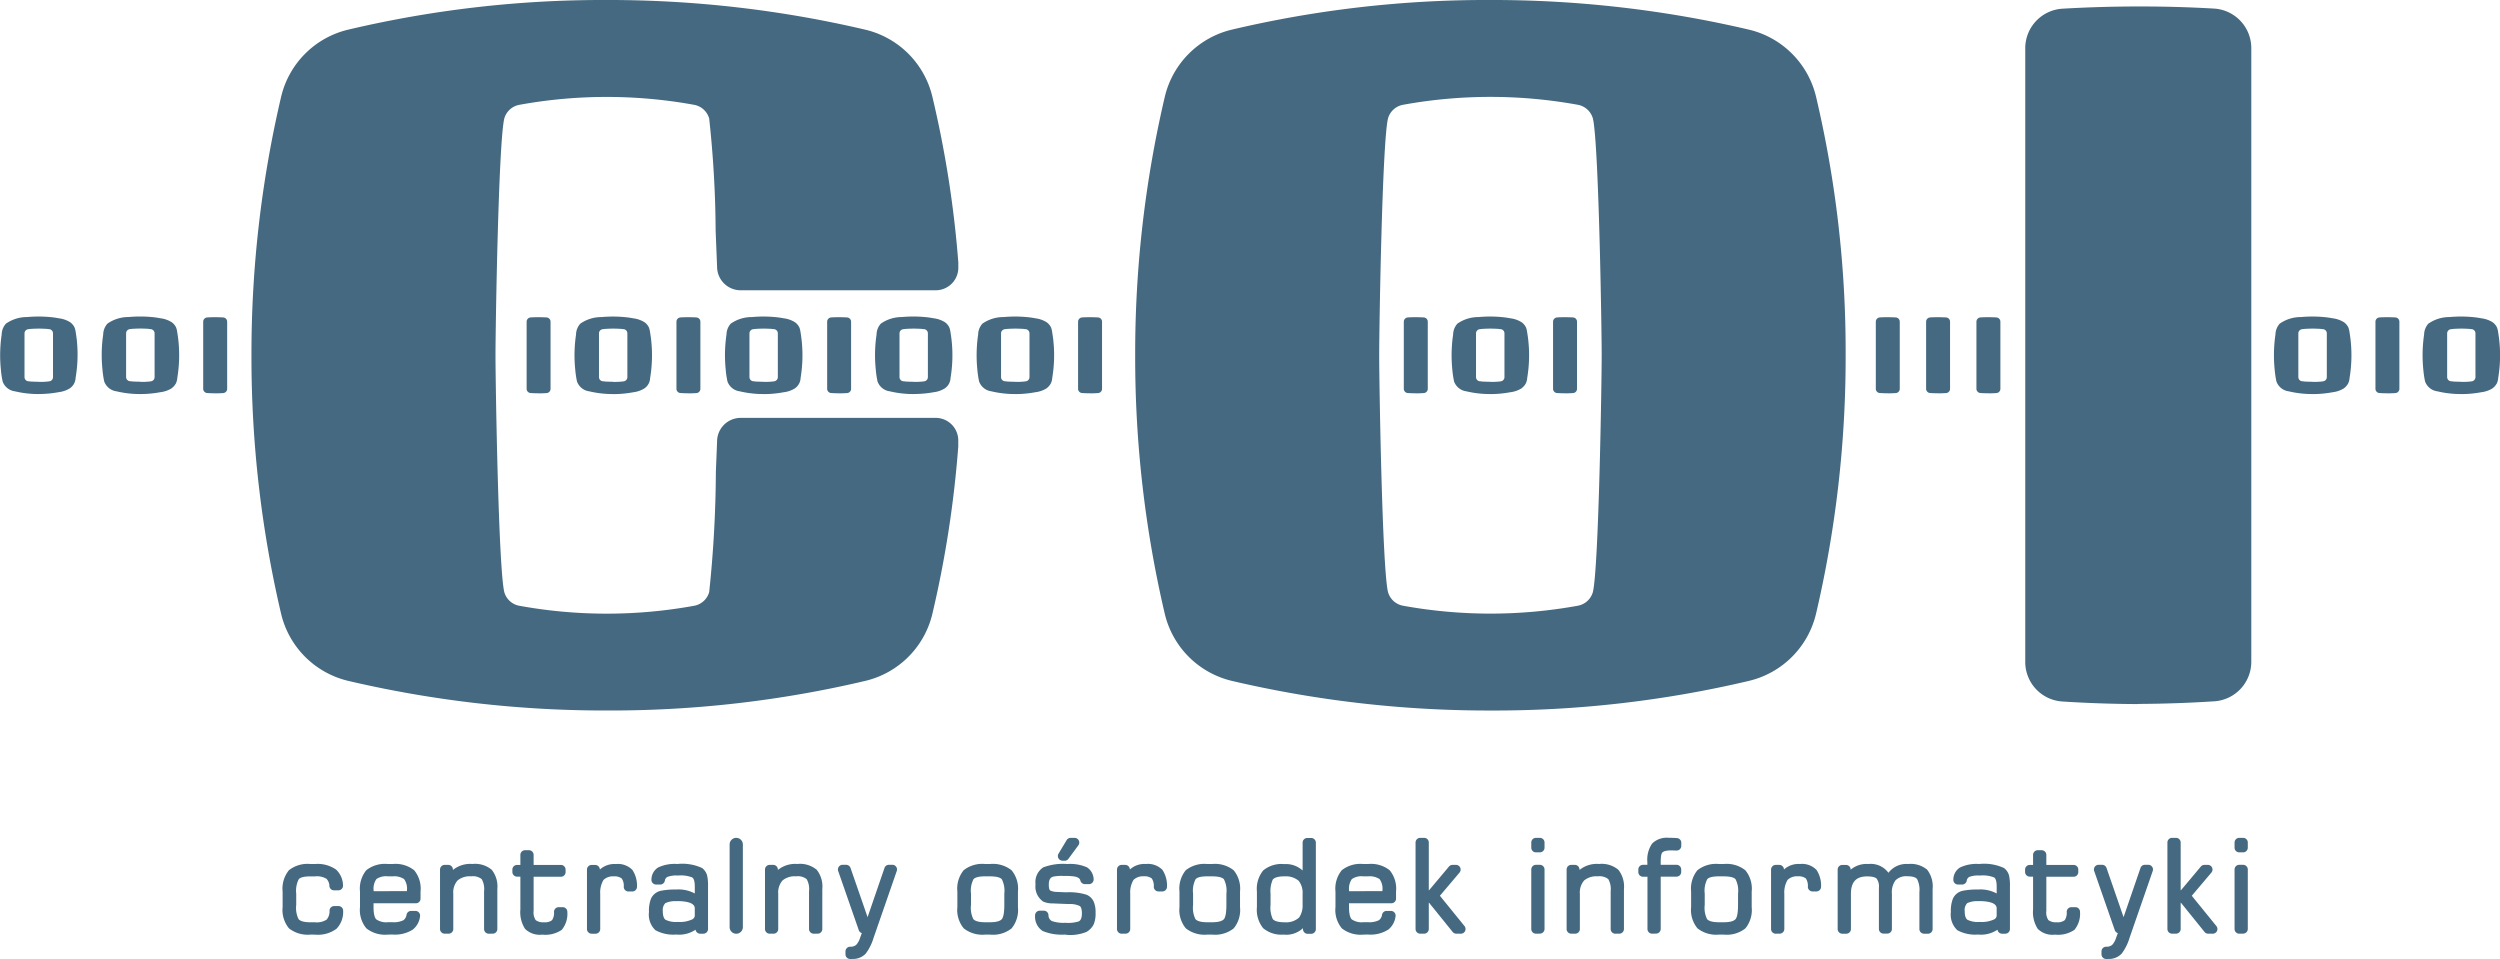<svg xmlns="http://www.w3.org/2000/svg" xmlns:xlink="http://www.w3.org/1999/xlink" width="142.197" height="54.551" viewBox="0 0 142.197 54.551">
  <defs>
    <clipPath id="clip-path">
      <rect id="Rectangle_1446" data-name="Rectangle 1446" width="142.197" height="54.551" fill="none"/>
    </clipPath>
  </defs>
  <g id="Group_1923" data-name="Group 1923" transform="translate(14327 16196)">
    <g id="Group_1922" data-name="Group 1922" transform="translate(-14327 -16196)">
      <g id="Group_1921" data-name="Group 1921" clip-path="url(#clip-path)">
        <path id="Path_1834" data-name="Path 1834" d="M49.662,150.961a1.718,1.718,0,0,1-1.233-.354,1.641,1.641,0,0,1-.363-1.213v-.88a1.658,1.658,0,0,1,.358-1.213,1.709,1.709,0,0,1,1.231-.354h.26a1.818,1.818,0,0,1,1.195.32,1.263,1.263,0,0,1,.391.887.266.266,0,0,1-.265.29h-.244a.265.265,0,0,1-.265-.238.611.611,0,0,0-.166-.418,1.046,1.046,0,0,0-.646-.138h-.26c-.472,0-.625.1-.674.168a1.427,1.427,0,0,0-.141.816v.637a1.456,1.456,0,0,0,.13.806c.093.121.33.185.684.185h.26a1.03,1.03,0,0,0,.654-.151.719.719,0,0,0,.166-.517.265.265,0,0,1,.266-.255h.244a.267.267,0,0,1,.191.081.263.263,0,0,1,.074.194,1.37,1.37,0,0,1-.378,1.015,1.771,1.771,0,0,1-1.209.336Z" transform="translate(-31.991 -97.803)" fill="#446980"/>
        <path id="Path_1835" data-name="Path 1835" d="M63.9,148.491v-.044a.924.924,0,0,0-.163-.644,1.025,1.025,0,0,0-.658-.154h-.26a.953.953,0,0,0-.654.154.937.937,0,0,0-.16.645v.044Zm-1.074,2.47a1.719,1.719,0,0,1-1.233-.354,1.641,1.641,0,0,1-.363-1.213v-.88a1.659,1.659,0,0,1,.357-1.213,1.709,1.709,0,0,1,1.231-.354h.26a1.719,1.719,0,0,1,1.233.354,1.641,1.641,0,0,1,.363,1.214v.4a.266.266,0,0,1-.266.266H62c0,.061,0,.132,0,.215,0,.449.086.631.158.7a.984.984,0,0,0,.663.161h.26a1.238,1.238,0,0,0,.62-.113.466.466,0,0,0,.177-.316.265.265,0,0,1,.26-.213h.245a.267.267,0,0,1,.263.31,1.129,1.129,0,0,1-.41.75,1.886,1.886,0,0,1-1.148.284Z" transform="translate(-40.754 -97.803)" fill="#446980"/>
        <path id="Path_1836" data-name="Path 1836" d="M77.617,150.911a.266.266,0,0,1-.267-.266v-2.153a1.128,1.128,0,0,0-.136-.686.8.8,0,0,0-.6-.158,1.078,1.078,0,0,0-.776.238,1.044,1.044,0,0,0-.24.764v1.994a.266.266,0,0,1-.266.266h-.222a.266.266,0,0,1-.266-.266v-3.382a.266.266,0,0,1,.266-.266h.2a.266.266,0,0,1,.267.266v.024a1.558,1.558,0,0,1,1.11-.341,1.474,1.474,0,0,1,1.1.331,1.54,1.54,0,0,1,.317,1.1v2.268a.266.266,0,0,1-.266.266Z" transform="translate(-49.816 -97.803)" fill="#446980"/>
        <path id="Path_1837" data-name="Path 1837" d="M88.836,149.4a1.191,1.191,0,0,1-.97-.33,1.753,1.753,0,0,1-.266-1.1V146.1h-.189a.266.266,0,0,1-.266-.266V145.7a.266.266,0,0,1,.266-.266H87.6v-.571a.266.266,0,0,1,.266-.266h.222a.266.266,0,0,1,.266.266v.571h1.552a.266.266,0,0,1,.266.266v.141a.266.266,0,0,1-.266.266H88.354v1.941a.785.785,0,0,0,.117.525.694.694,0,0,0,.467.122.649.649,0,0,0,.465-.12.754.754,0,0,0,.111-.478.267.267,0,0,1,.267-.26h.226a.265.265,0,0,1,.265.276,1.428,1.428,0,0,1-.318,1.013,1.654,1.654,0,0,1-1.116.272" transform="translate(-58.002 -96.238)" fill="#446980"/>
        <path id="Path_1838" data-name="Path 1838" d="M100.1,150.911a.266.266,0,0,1-.266-.266v-3.382A.266.266,0,0,1,100.1,147h.2a.267.267,0,0,1,.267.263,1.228,1.228,0,0,1,.915-.314,1.142,1.142,0,0,1,.939.338,1.609,1.609,0,0,1,.258.948.267.267,0,0,1-.267.275h-.218a.266.266,0,0,1-.267-.261.757.757,0,0,0-.112-.475.661.661,0,0,0-.459-.124.762.762,0,0,0-.537.165.289.289,0,0,1-.044.034.61.61,0,0,1-.03.056,1.4,1.4,0,0,0-.157.747v1.994a.266.266,0,0,1-.267.266Z" transform="translate(-66.448 -97.803)" fill="#446980"/>
        <path id="Path_1839" data-name="Path 1839" d="M111.97,149.063a1.3,1.3,0,0,0-.656.111.556.556,0,0,0-.144.443c0,.258.052.427.154.5a1.329,1.329,0,0,0,.7.124,1.649,1.649,0,0,0,.825-.147l.03-.015.024-.023a.233.233,0,0,0,.086-.2v-.39c0-.339-.557-.41-1.024-.41m-.014,1.9a2.107,2.107,0,0,1-1.2-.244,1.216,1.216,0,0,1-.367-1.035,1.9,1.9,0,0,1,.117-.764.805.805,0,0,1,.622-.455,4.006,4.006,0,0,1,.8-.06,1.952,1.952,0,0,1,1.067.225v-.4c0-.192-.026-.436-.147-.513a1.775,1.775,0,0,0-.812-.107,1.413,1.413,0,0,0-.607.081.294.294,0,0,0-.138.216.266.266,0,0,1-.261.215h-.235a.268.268,0,0,1-.266-.284.816.816,0,0,1,.378-.685,2.184,2.184,0,0,1,1.093-.2,2.689,2.689,0,0,1,1.412.23.789.789,0,0,1,.29.447,2.646,2.646,0,0,1,.046.587v2.435a.266.266,0,0,1-.266.266h-.18a.266.266,0,0,1-.263-.228,1.677,1.677,0,0,1-1.082.278" transform="translate(-73.471 -97.803)" fill="#446980"/>
        <path id="Rectangle_1445" data-name="Rectangle 1445" d="M.376,0h0A.377.377,0,0,1,.753.377v4.7a.377.377,0,0,1-.377.377h0A.376.376,0,0,1,0,5.075V.376A.376.376,0,0,1,.376,0Z" transform="translate(41.5 47.656)" fill="#446980"/>
        <path id="Path_1840" data-name="Path 1840" d="M132.883,150.911a.266.266,0,0,1-.267-.266v-2.153a1.128,1.128,0,0,0-.136-.686.8.8,0,0,0-.6-.158,1.078,1.078,0,0,0-.776.238,1.044,1.044,0,0,0-.24.764v1.994a.266.266,0,0,1-.266.266h-.221a.266.266,0,0,1-.266-.266v-3.382a.266.266,0,0,1,.266-.266h.2a.266.266,0,0,1,.267.266v.024a1.558,1.558,0,0,1,1.11-.341,1.474,1.474,0,0,1,1.1.331,1.54,1.54,0,0,1,.317,1.1v2.268a.266.266,0,0,1-.266.266Z" transform="translate(-86.599 -97.803)" fill="#446980"/>
        <path id="Path_1841" data-name="Path 1841" d="M143.328,152.455c-.044,0-.092,0-.144-.006a.266.266,0,0,1-.246-.265v-.166a.266.266,0,0,1,.266-.266.5.5,0,0,0,.338-.1,1.029,1.029,0,0,0,.225-.4l.1-.273a.28.28,0,0,1-.166-.15l-1.178-3.382a.266.266,0,0,1,.251-.354h.2a.266.266,0,0,1,.251.179l.97,2.8.962-2.8a.267.267,0,0,1,.252-.18h.195a.266.266,0,0,1,.251.353l-1.324,3.817a2.806,2.806,0,0,1-.445.886.991.991,0,0,1-.755.3" transform="translate(-94.848 -97.904)" fill="#446980"/>
        <path id="Path_1842" data-name="Path 1842" d="M164.418,147.648c-.472,0-.624.1-.674.168a1.429,1.429,0,0,0-.14.816v.637a1.452,1.452,0,0,0,.13.806c.093.121.329.185.684.185h.26c.353,0,.591-.064.684-.184.054-.067.137-.252.137-.806v-.637a1.438,1.438,0,0,0-.14-.816c-.049-.063-.2-.168-.681-.168Zm.008,3.313a1.719,1.719,0,0,1-1.234-.354,1.641,1.641,0,0,1-.363-1.213v-.88a1.657,1.657,0,0,1,.358-1.213,1.707,1.707,0,0,1,1.231-.354h.26a1.719,1.719,0,0,1,1.233.354,1.641,1.641,0,0,1,.363,1.214v.88a1.65,1.65,0,0,1-.36,1.213,1.7,1.7,0,0,1-1.23.354Z" transform="translate(-108.375 -97.803)" fill="#446980"/>
        <path id="Path_1843" data-name="Path 1843" d="M177.6,143.8a.266.266,0,0,1-.228-.4l.461-.77a.266.266,0,0,1,.228-.129h.226a.266.266,0,0,1,.214.424l-.568.77a.265.265,0,0,1-.214.108Zm.166,4.2a2.85,2.85,0,0,1-1.292-.2.967.967,0,0,1-.434-.884.266.266,0,0,1,.266-.274h.23a.266.266,0,0,1,.265.248.378.378,0,0,0,.189.341,2,2,0,0,0,.768.1,2.06,2.06,0,0,0,.761-.076c.122-.059.183-.212.183-.457,0-.153-.021-.351-.122-.421a1.268,1.268,0,0,0-.6-.112c-.306-.009-.614-.022-.922-.036a1.359,1.359,0,0,1-.549-.1,1.028,1.028,0,0,1-.444-.985,1,1,0,0,1,.436-.963,3.137,3.137,0,0,1,1.362-.193,2.414,2.414,0,0,1,1.126.187.837.837,0,0,1,.38.658.267.267,0,0,1-.264.3h-.23a.267.267,0,0,1-.259-.2c-.011-.048-.041-.174-.312-.231a3.456,3.456,0,0,0-.635-.034,2.318,2.318,0,0,0-.623.044c-.055.02-.227.084-.227.438,0,.272.059.333.084.347a.892.892,0,0,0,.364.078q.269.014.55.022a3.328,3.328,0,0,1,1.152.139.788.788,0,0,1,.4.382,1.546,1.546,0,0,1,.111.649,1.6,1.6,0,0,1-.106.652,1.046,1.046,0,0,1-.41.43,2.418,2.418,0,0,1-1.2.16" transform="translate(-117.165 -94.844)" fill="#446980"/>
        <path id="Path_1844" data-name="Path 1844" d="M190.242,150.911a.266.266,0,0,1-.267-.266v-3.382a.267.267,0,0,1,.267-.266h.2a.266.266,0,0,1,.266.263,1.228,1.228,0,0,1,.915-.314,1.143,1.143,0,0,1,.939.338,1.607,1.607,0,0,1,.257.948.265.265,0,0,1-.265.275h-.22a.266.266,0,0,1-.266-.261.763.763,0,0,0-.112-.475.665.665,0,0,0-.46-.124.761.761,0,0,0-.537.165.306.306,0,0,1-.044.034.369.369,0,0,1-.03.056,1.4,1.4,0,0,0-.157.747v1.994a.266.266,0,0,1-.266.266Z" transform="translate(-126.442 -97.803)" fill="#446980"/>
        <path id="Path_1845" data-name="Path 1845" d="M202.2,147.648c-.472,0-.624.1-.673.168a1.424,1.424,0,0,0-.141.816v.637a1.469,1.469,0,0,0,.13.806c.094.121.33.185.684.185h.26c.354,0,.591-.064.685-.184.054-.067.136-.252.136-.806v-.637a1.433,1.433,0,0,0-.14-.816c-.049-.063-.2-.168-.681-.168Zm.008,3.313a1.718,1.718,0,0,1-1.233-.354,1.639,1.639,0,0,1-.363-1.213v-.88a1.659,1.659,0,0,1,.358-1.213,1.707,1.707,0,0,1,1.23-.354h.26a1.719,1.719,0,0,1,1.233.354,1.644,1.644,0,0,1,.363,1.214v.88a1.653,1.653,0,0,1-.359,1.213,1.706,1.706,0,0,1-1.23.354Z" transform="translate(-133.525 -97.803)" fill="#446980"/>
        <path id="Path_1846" data-name="Path 1846" d="M215.345,144.689c-.24,0-.551.033-.669.19a1.63,1.63,0,0,0-.124.8v.635a1.535,1.535,0,0,0,.125.8c.093.123.318.188.668.188a1.11,1.11,0,0,0,.79-.234.259.259,0,0,1,.042-.034.485.485,0,0,1,.03-.051,1.18,1.18,0,0,0,.168-.683v-.606a1.113,1.113,0,0,0-.2-.722l-.014-.019-.015-.014a1.11,1.11,0,0,0-.8-.247M215.331,148a1.619,1.619,0,0,1-1.2-.363,1.671,1.671,0,0,1-.354-1.2v-.88a1.67,1.67,0,0,1,.354-1.2,1.621,1.621,0,0,1,1.2-.363,1.4,1.4,0,0,1,1.045.363v-1.584a.266.266,0,0,1,.266-.266h.221a.266.266,0,0,1,.266.266v4.919a.266.266,0,0,1-.266.266h-.2a.266.266,0,0,1-.266-.266v-.055a1.394,1.394,0,0,1-1.067.371" transform="translate(-142.285 -94.844)" fill="#446980"/>
        <path id="Path_1847" data-name="Path 1847" d="M229.806,148.491v-.044a.924.924,0,0,0-.163-.644,1.026,1.026,0,0,0-.659-.154h-.26a.954.954,0,0,0-.654.154.939.939,0,0,0-.16.645v.044Zm-1.074,2.47a1.718,1.718,0,0,1-1.233-.354,1.639,1.639,0,0,1-.363-1.213v-.88a1.658,1.658,0,0,1,.358-1.213,1.708,1.708,0,0,1,1.231-.354h.26a1.717,1.717,0,0,1,1.233.354,1.641,1.641,0,0,1,.363,1.214v.4a.266.266,0,0,1-.266.266h-2.409c0,.061,0,.132,0,.215,0,.449.086.631.158.7a.983.983,0,0,0,.663.161h.26a1.237,1.237,0,0,0,.62-.113.465.465,0,0,0,.178-.316.265.265,0,0,1,.26-.213h.245a.267.267,0,0,1,.263.31,1.129,1.129,0,0,1-.41.75,1.885,1.885,0,0,1-1.148.284Z" transform="translate(-151.176 -97.803)" fill="#446980"/>
        <path id="Path_1848" data-name="Path 1848" d="M243.07,147.951a.265.265,0,0,1-.206-.1l-1.343-1.662h-.014v1.495a.266.266,0,0,1-.266.266h-.221a.266.266,0,0,1-.266-.266v-4.919a.267.267,0,0,1,.266-.266h.221a.266.266,0,0,1,.266.266v2.715h.015l1.133-1.348a.266.266,0,0,1,.2-.095h.2a.266.266,0,0,1,.2.438l-1.117,1.319,1.4,1.724a.266.266,0,0,1-.207.434Z" transform="translate(-160.239 -94.844)" fill="#446980"/>
        <path id="Path_1849" data-name="Path 1849" d="M260.7,143.325a.266.266,0,0,1-.266-.266v-.293a.266.266,0,0,1,.266-.266h.222a.266.266,0,0,1,.266.266v.293a.266.266,0,0,1-.266.266Zm0,4.626a.266.266,0,0,1-.266-.266V144.3a.266.266,0,0,1,.266-.266h.222a.266.266,0,0,1,.266.266v3.382a.266.266,0,0,1-.266.266Z" transform="translate(-173.337 -94.844)" fill="#446980"/>
        <path id="Path_1850" data-name="Path 1850" d="M269.224,150.911a.266.266,0,0,1-.266-.266v-2.153a1.131,1.131,0,0,0-.136-.686.807.807,0,0,0-.6-.158,1.077,1.077,0,0,0-.776.238,1.046,1.046,0,0,0-.24.764v1.994a.266.266,0,0,1-.266.266h-.221a.266.266,0,0,1-.267-.266v-3.382a.266.266,0,0,1,.267-.266h.2a.266.266,0,0,1,.266.266v.024a1.558,1.558,0,0,1,1.111-.341,1.478,1.478,0,0,1,1.1.331,1.545,1.545,0,0,1,.317,1.1v2.268a.266.266,0,0,1-.266.266Z" transform="translate(-177.345 -97.803)" fill="#446980"/>
        <path id="Path_1851" data-name="Path 1851" d="M279.433,147.951a.266.266,0,0,1-.266-.266v-2.974h-.254a.266.266,0,0,1-.266-.266V144.3a.266.266,0,0,1,.266-.266h.248c0-.043,0-.093,0-.15a1.615,1.615,0,0,1,.274-1.063,1.189,1.189,0,0,1,.94-.324q.24,0,.469.016a.266.266,0,0,1,.247.265v.178a.266.266,0,0,1-.266.266s-.262-.009-.3-.009c-.365,0-.481.08-.518.127s-.087.146-.087.543v.15h.9a.266.266,0,0,1,.266.266v.141a.266.266,0,0,1-.266.266h-.9v2.974a.266.266,0,0,1-.266.266Z" transform="translate(-185.461 -94.844)" fill="#446980"/>
        <path id="Path_1852" data-name="Path 1852" d="M289.214,147.648c-.472,0-.625.1-.674.168a1.428,1.428,0,0,0-.141.816v.637a1.457,1.457,0,0,0,.13.806c.093.121.33.185.684.185h.26c.354,0,.591-.064.684-.184.053-.067.137-.252.137-.806v-.637a1.435,1.435,0,0,0-.14-.816c-.049-.063-.2-.168-.681-.168Zm.007,3.313a1.718,1.718,0,0,1-1.233-.354,1.639,1.639,0,0,1-.363-1.213v-.88a1.657,1.657,0,0,1,.358-1.213,1.709,1.709,0,0,1,1.231-.354h.26a1.718,1.718,0,0,1,1.233.354,1.641,1.641,0,0,1,.363,1.214v.88a1.651,1.651,0,0,1-.359,1.213,1.7,1.7,0,0,1-1.23.354Z" transform="translate(-191.436 -97.803)" fill="#446980"/>
        <path id="Path_1853" data-name="Path 1853" d="M301.487,150.911a.266.266,0,0,1-.267-.266v-3.382a.267.267,0,0,1,.267-.266h.2a.266.266,0,0,1,.266.263,1.228,1.228,0,0,1,.915-.314,1.142,1.142,0,0,1,.938.338,1.609,1.609,0,0,1,.258.948.266.266,0,0,1-.266.275h-.219a.265.265,0,0,1-.266-.261.764.764,0,0,0-.112-.475.664.664,0,0,0-.459-.124.76.76,0,0,0-.537.165.33.33,0,0,1-.044.034.367.367,0,0,1-.03.056,1.4,1.4,0,0,0-.157.747v1.994a.266.266,0,0,1-.266.266Z" transform="translate(-200.484 -97.803)" fill="#446980"/>
        <path id="Path_1854" data-name="Path 1854" d="M317.464,150.911a.266.266,0,0,1-.266-.266v-2.1a1.347,1.347,0,0,0-.129-.738c-.078-.108-.265-.163-.555-.163a.861.861,0,0,0-.674.229,1.152,1.152,0,0,0-.206.773v1.994a.266.266,0,0,1-.266.266h-.207a.266.266,0,0,1-.266-.266V148.3a.767.767,0,0,0-.128-.522c-.059-.058-.2-.126-.542-.126-.629,0-.922.318-.922,1v1.994a.266.266,0,0,1-.266.266h-.221a.266.266,0,0,1-.267-.266v-3.382a.266.266,0,0,1,.267-.266h.206a.266.266,0,0,1,.266.266v.007a1.388,1.388,0,0,1,1.009-.324,1.241,1.241,0,0,1,1.14.5,1.28,1.28,0,0,1,1.118-.5,1.458,1.458,0,0,1,1.085.324,1.563,1.563,0,0,1,.31,1.107v2.268a.266.266,0,0,1-.266.266Z" transform="translate(-208.025 -97.803)" fill="#446980"/>
        <path id="Path_1855" data-name="Path 1855" d="M333.4,149.063a1.3,1.3,0,0,0-.656.111.555.555,0,0,0-.144.443c0,.258.052.427.154.5a1.327,1.327,0,0,0,.7.124,1.649,1.649,0,0,0,.825-.147l.03-.015.024-.023a.233.233,0,0,0,.086-.2v-.39c0-.339-.557-.41-1.024-.41m-.014,1.9a2.107,2.107,0,0,1-1.2-.244,1.216,1.216,0,0,1-.367-1.035,1.9,1.9,0,0,1,.118-.764.8.8,0,0,1,.621-.455,4.008,4.008,0,0,1,.8-.06,1.952,1.952,0,0,1,1.067.225v-.4c0-.192-.026-.436-.147-.513a1.773,1.773,0,0,0-.812-.107,1.414,1.414,0,0,0-.607.081.294.294,0,0,0-.138.216.266.266,0,0,1-.26.215h-.235a.267.267,0,0,1-.266-.284.815.815,0,0,1,.378-.685,2.184,2.184,0,0,1,1.093-.2,2.689,2.689,0,0,1,1.412.23.788.788,0,0,1,.29.447,2.626,2.626,0,0,1,.046.587v2.435a.266.266,0,0,1-.266.266h-.18a.266.266,0,0,1-.263-.228,1.677,1.677,0,0,1-1.082.278" transform="translate(-220.851 -97.803)" fill="#446980"/>
        <path id="Path_1856" data-name="Path 1856" d="M346.113,149.4a1.191,1.191,0,0,1-.97-.33,1.753,1.753,0,0,1-.265-1.1V146.1h-.189a.266.266,0,0,1-.266-.266V145.7a.266.266,0,0,1,.266-.266h.189v-.571a.266.266,0,0,1,.266-.266h.222a.266.266,0,0,1,.266.266v.571h1.552a.266.266,0,0,1,.266.266v.141a.266.266,0,0,1-.266.266h-1.552v1.941a.783.783,0,0,0,.117.525.693.693,0,0,0,.466.122.648.648,0,0,0,.465-.12.753.753,0,0,0,.111-.478.267.267,0,0,1,.266-.26h.226a.265.265,0,0,1,.265.276,1.428,1.428,0,0,1-.318,1.013,1.655,1.655,0,0,1-1.116.272" transform="translate(-229.239 -96.238)" fill="#446980"/>
        <path id="Path_1857" data-name="Path 1857" d="M356.948,152.455c-.044,0-.093,0-.145-.006a.266.266,0,0,1-.246-.265v-.166a.266.266,0,0,1,.266-.266.5.5,0,0,0,.338-.1,1.024,1.024,0,0,0,.225-.4l.1-.273a.28.28,0,0,1-.166-.15l-1.178-3.382a.266.266,0,0,1,.251-.354h.2a.265.265,0,0,1,.251.179l.969,2.8.963-2.8a.265.265,0,0,1,.251-.18h.194a.267.267,0,0,1,.251.353l-1.324,3.817a2.8,2.8,0,0,1-.446.886.989.989,0,0,1-.755.3" transform="translate(-237.027 -97.904)" fill="#446980"/>
        <path id="Path_1858" data-name="Path 1858" d="M370.952,147.951a.265.265,0,0,1-.207-.1l-1.343-1.662h-.014v1.495a.266.266,0,0,1-.266.266H368.9a.266.266,0,0,1-.266-.266v-4.919a.266.266,0,0,1,.266-.266h.222a.266.266,0,0,1,.266.266v2.715h.016l1.132-1.348a.265.265,0,0,1,.2-.095h.2a.266.266,0,0,1,.2.438l-1.117,1.319,1.4,1.724a.266.266,0,0,1-.206.434Z" transform="translate(-245.354 -94.844)" fill="#446980"/>
        <path id="Path_1859" data-name="Path 1859" d="M380.318,143.325a.266.266,0,0,1-.266-.266v-.293a.267.267,0,0,1,.266-.266h.221a.266.266,0,0,1,.266.266v.293a.266.266,0,0,1-.266.266Zm0,4.626a.266.266,0,0,1-.266-.266V144.3a.266.266,0,0,1,.266-.266h.221a.266.266,0,0,1,.266.266v3.382a.266.266,0,0,1-.266.266Z" transform="translate(-252.953 -94.844)" fill="#446980"/>
        <path id="Path_1860" data-name="Path 1860" d="M119.572,20.207c0-1.525-.168-12.086-.5-13.468a1.093,1.093,0,0,0-.885-.784,27.741,27.741,0,0,0-9.884,0,1.093,1.093,0,0,0-.886.784c-.332,1.383-.5,11.944-.5,13.468s.168,12.084.5,13.465a1.093,1.093,0,0,0,.886.786,27.761,27.761,0,0,0,9.884,0,1.093,1.093,0,0,0,.885-.786c.333-1.382.5-11.943.5-13.465m13.876,0a64.009,64.009,0,0,1-1.688,14.718,5.144,5.144,0,0,1-3.8,3.8,63.026,63.026,0,0,1-14.718,1.688,63.954,63.954,0,0,1-14.718-1.688,5.142,5.142,0,0,1-3.8-3.8A63.876,63.876,0,0,1,93.038,20.2,63.941,63.941,0,0,1,94.727,5.488a5.142,5.142,0,0,1,3.8-3.8A62.973,62.973,0,0,1,113.243,0a63.98,63.98,0,0,1,14.719,1.689,5.145,5.145,0,0,1,3.8,3.8A63.081,63.081,0,0,1,133.448,20.2m16.628,19.841h.03l.251-.005c1.356-.009,2.723-.06,4.064-.147a2.253,2.253,0,0,0,2.1-2.249V2.738A2.252,2.252,0,0,0,154.4.488c-1.4-.081-2.783-.12-4.214-.12-1.466,0-2.906.04-4.4.126a2.253,2.253,0,0,0-2.122,2.25V37.65A2.252,2.252,0,0,0,145.77,39.9c1.408.091,2.851.141,4.291.147ZM82.975,25.4A61.8,61.8,0,0,1,81.5,34.925a5.142,5.142,0,0,1-3.8,3.8A63.038,63.038,0,0,1,62.98,40.412a63.96,63.96,0,0,1-14.718-1.688,5.143,5.143,0,0,1-3.8-3.8,63.949,63.949,0,0,1-1.689-14.719A63.97,63.97,0,0,1,44.464,5.489a5.141,5.141,0,0,1,3.8-3.8A63.036,63.036,0,0,1,62.98,0,63.975,63.975,0,0,1,77.7,1.691a5.142,5.142,0,0,1,3.8,3.8,60.974,60.974,0,0,1,1.478,9.439v.248a1.285,1.285,0,0,1-1.253,1.332H70.557a1.342,1.342,0,0,1-1.3-1.332l-.082-2.048a62.057,62.057,0,0,0-.367-6.387,1.094,1.094,0,0,0-.885-.786,27.76,27.76,0,0,0-9.884,0,1.092,1.092,0,0,0-.886.786c-.332,1.383-.5,11.944-.5,13.467s.168,12.084.5,13.466a1.09,1.09,0,0,0,.886.785,27.759,27.759,0,0,0,9.884,0,1.091,1.091,0,0,0,.885-.785,67.666,67.666,0,0,0,.38-6.845l.069-1.728a1.343,1.343,0,0,1,1.3-1.334H81.722A1.286,1.286,0,0,1,82.975,25.1Z" transform="translate(-28.47)" fill="#446980"/>
        <path id="Path_1861" data-name="Path 1861" d="M80.527,58.2h.03c.143,0,.289-.006.43-.016a.242.242,0,0,0,.223-.245V54.128a.242.242,0,0,0-.225-.245c-.148-.009-.295-.013-.446-.013s-.308,0-.467.013a.244.244,0,0,0-.225.246v3.808a.242.242,0,0,0,.223.245c.15.01.3.015.454.016Zm8.489,0h.03c.143,0,.289-.006.43-.016a.242.242,0,0,0,.223-.245V54.128a.242.242,0,0,0-.225-.245c-.148-.009-.295-.013-.446-.013s-.308,0-.467.013a.244.244,0,0,0-.225.246v3.808a.242.242,0,0,0,.223.245c.15.01.3.015.454.016Zm-4.255-.651c.153,0,.287,0,.411-.013H85.2c.053-.006.109-.012.165-.02a.24.24,0,0,0,.207-.238V54.787a.241.241,0,0,0-.207-.238l-.027,0-.155-.019h-.019l-.019,0h0c-.139-.008-.255-.011-.366-.011h-.014c-.154,0-.288.005-.411.013h-.028l-.165.02a.241.241,0,0,0-.207.238v2.485a.239.239,0,0,0,.209.238l.009,0,.016,0,.156.018h.04c.124.007.252.011.379.011Zm0,.691a5.778,5.778,0,0,1-1.356-.155.862.862,0,0,1-.7-.564,5.577,5.577,0,0,1-.1-.686,8.154,8.154,0,0,1-.023-1.316c.014-.219.035-.439.07-.657a.953.953,0,0,1,.243-.626,2.088,2.088,0,0,1,1.206-.375,7.134,7.134,0,0,1,1.3,0,4.676,4.676,0,0,1,.5.07,1.571,1.571,0,0,1,.631.215.767.767,0,0,1,.268.313,1.287,1.287,0,0,1,.066.287c.027.161.05.323.066.485a7.828,7.828,0,0,1-.066,2.092.841.841,0,0,1-.08.313.875.875,0,0,1-.254.286,1.546,1.546,0,0,1-.631.215,6.178,6.178,0,0,1-1.107.105ZM12.238,58.2h.03c.143,0,.288-.006.43-.016a.242.242,0,0,0,.223-.245V54.128a.242.242,0,0,0-.225-.245c-.149-.009-.295-.013-.446-.013s-.308,0-.467.013a.244.244,0,0,0-.225.246v3.808a.242.242,0,0,0,.223.245c.149.01.3.015.454.016Zm-4.255-.651c.153,0,.287,0,.411-.013h.027c.053-.006.109-.012.165-.02a.24.24,0,0,0,.207-.238V54.787a.241.241,0,0,0-.207-.238l-.027,0L8.4,54.526H8.385l-.019,0h0c-.139-.008-.255-.011-.366-.011H7.983c-.154,0-.287.005-.411.013H7.544l-.165.02a.241.241,0,0,0-.206.238v2.485a.239.239,0,0,0,.209.238l.009,0,.016,0,.156.018H7.6c.124.007.252.011.379.011Zm0,.691a5.778,5.778,0,0,1-1.356-.155.862.862,0,0,1-.7-.564,5.579,5.579,0,0,1-.1-.686A8.153,8.153,0,0,1,5.8,55.517c.014-.219.035-.439.07-.657a.953.953,0,0,1,.243-.626,2.088,2.088,0,0,1,1.206-.375,7.133,7.133,0,0,1,1.3,0,4.688,4.688,0,0,1,.5.07,1.571,1.571,0,0,1,.631.215.769.769,0,0,1,.268.313,1.307,1.307,0,0,1,.066.287c.027.161.049.323.066.485a7.842,7.842,0,0,1-.066,2.092.847.847,0,0,1-.08.313.875.875,0,0,1-.254.286,1.546,1.546,0,0,1-.631.215,6.18,6.18,0,0,1-1.107.105Zm-5.776-.691c.152,0,.286,0,.41-.013h.027c.053-.006.109-.012.165-.02a.24.24,0,0,0,.206-.238V54.787a.241.241,0,0,0-.206-.238l-.026,0-.156-.019H2.607l-.018,0h0c-.138-.008-.254-.011-.366-.011H2.2c-.153,0-.288.005-.411.013H1.765l-.164.02a.241.241,0,0,0-.207.238v2.485a.239.239,0,0,0,.208.238l.009,0,.016,0,.156.018h.04c.126.007.253.011.38.011Zm0,.691a5.794,5.794,0,0,1-1.358-.155.859.859,0,0,1-.7-.564,5.394,5.394,0,0,1-.1-.686,8,8,0,0,1-.024-1.316c.014-.219.036-.439.07-.657a.953.953,0,0,1,.243-.626,2.087,2.087,0,0,1,1.206-.375,7.13,7.13,0,0,1,1.3,0,4.665,4.665,0,0,1,.5.07,1.582,1.582,0,0,1,.632.215.764.764,0,0,1,.267.313,1.309,1.309,0,0,1,.067.287c.026.161.049.323.065.485A7.856,7.856,0,0,1,4.3,57.318a.749.749,0,0,1-.334.6,1.557,1.557,0,0,1-.632.215,6.174,6.174,0,0,1-1.106.105ZM135.792,58.2h.029c.144,0,.288-.006.43-.016a.242.242,0,0,0,.223-.245V54.128a.242.242,0,0,0-.225-.245c-.148-.009-.295-.013-.446-.013s-.308,0-.465.013a.243.243,0,0,0-.225.246v3.808a.242.242,0,0,0,.223.245c.148.01.3.015.454.016Zm4.2-.651c.152,0,.287,0,.411-.013h.026c.053-.006.109-.012.165-.02a.241.241,0,0,0,.207-.238V54.787a.241.241,0,0,0-.207-.238l-.026,0-.156-.019H140.4l-.019,0h0c-.139-.008-.254-.011-.366-.011h-.014c-.153,0-.288.005-.411.013h-.027l-.165.02a.241.241,0,0,0-.207.238v2.485a.24.24,0,0,0,.21.238l.008,0,.016,0,.156.018h.04c.126.007.253.011.38.011Zm0,.691a5.787,5.787,0,0,1-1.358-.155.861.861,0,0,1-.7-.564,5.579,5.579,0,0,1-.1-.686,8.157,8.157,0,0,1-.024-1.316c.015-.219.036-.439.07-.657a.958.958,0,0,1,.243-.626,2.091,2.091,0,0,1,1.206-.375,7.141,7.141,0,0,1,1.3,0,4.651,4.651,0,0,1,.5.07,1.577,1.577,0,0,1,.632.215.764.764,0,0,1,.267.313,1.328,1.328,0,0,1,.067.287c.026.161.049.323.065.485a7.842,7.842,0,0,1-.065,2.092.867.867,0,0,1-.08.313.887.887,0,0,1-.254.286,1.555,1.555,0,0,1-.632.215,6.165,6.165,0,0,1-1.105.105ZM110.24,58.2h0c.153,0,.306-.006.454-.016a.242.242,0,0,0,.223-.245V54.129a.243.243,0,0,0-.225-.246c-.158-.009-.311-.013-.466-.013s-.3,0-.446.013a.242.242,0,0,0-.225.245v3.808a.242.242,0,0,0,.223.245c.142.01.286.015.43.016h.029Zm2.862,0h0c.152,0,.306-.006.455-.016a.242.242,0,0,0,.223-.245V54.129a.243.243,0,0,0-.225-.246c-.158-.009-.311-.013-.466-.013s-.3,0-.447.013a.243.243,0,0,0-.225.245v3.808a.242.242,0,0,0,.223.245c.143.01.288.015.431.016h.029Zm-5.724,0h0c.153,0,.306-.006.455-.016a.242.242,0,0,0,.223-.245V54.129a.243.243,0,0,0-.224-.246c-.159-.009-.311-.013-.467-.013s-.3,0-.446.013a.242.242,0,0,0-.225.245v3.808a.242.242,0,0,0,.223.245c.142.01.287.015.43.016h.03Zm24.159-.651c.152,0,.287,0,.411-.013h.026c.053-.006.109-.012.165-.02a.241.241,0,0,0,.208-.238V54.787a.241.241,0,0,0-.208-.238l-.026,0-.156-.019h-.018l-.019,0h0c-.139-.008-.254-.011-.365-.011h-.014c-.153,0-.288.005-.411.013H131.1l-.165.02a.241.241,0,0,0-.208.238v2.485a.24.24,0,0,0,.21.238l.008,0,.016,0,.156.018h.04c.125.007.253.011.38.011Zm0,.691a5.787,5.787,0,0,1-1.358-.155.861.861,0,0,1-.7-.564,5.579,5.579,0,0,1-.1-.686,8.152,8.152,0,0,1-.024-1.316c.015-.219.036-.439.07-.657a.956.956,0,0,1,.243-.626,2.091,2.091,0,0,1,1.206-.375,7.14,7.14,0,0,1,1.3,0,4.67,4.67,0,0,1,.5.07,1.575,1.575,0,0,1,.632.215.768.768,0,0,1,.268.313,1.328,1.328,0,0,1,.067.287c.026.161.049.323.065.485a7.883,7.883,0,0,1-.065,2.092.866.866,0,0,1-.08.313.891.891,0,0,1-.254.286,1.555,1.555,0,0,1-.632.215,6.166,6.166,0,0,1-1.106.105ZM62,58.2h.03c.143,0,.289-.006.43-.016a.242.242,0,0,0,.223-.245V54.128a.242.242,0,0,0-.225-.245c-.149-.009-.295-.013-.446-.013s-.308,0-.467.013a.244.244,0,0,0-.225.246v3.808a.242.242,0,0,0,.223.245c.15.01.3.015.455.016Zm-14.273,0h.029c.143,0,.288-.006.43-.016a.242.242,0,0,0,.223-.245V54.128a.242.242,0,0,0-.225-.245c-.148-.009-.295-.013-.446-.013s-.308,0-.466.013a.243.243,0,0,0-.224.246v3.808a.242.242,0,0,0,.223.245c.149.01.3.015.454.016Zm10.019-.651c.153,0,.286,0,.411-.013h.027c.053-.006.11-.012.165-.02a.24.24,0,0,0,.207-.238V54.787a.241.241,0,0,0-.207-.238l-.027,0-.155-.019h-.019l-.019,0h0c-.139-.008-.255-.011-.366-.011H57.75c-.154,0-.288.005-.411.013H57.31l-.165.02a.241.241,0,0,0-.207.238v2.485a.24.24,0,0,0,.209.238l.009,0,.016,0,.156.018h.04c.124.007.252.011.38.011Zm0,.691a5.781,5.781,0,0,1-1.357-.155.862.862,0,0,1-.7-.564,5.58,5.58,0,0,1-.1-.686,8.153,8.153,0,0,1-.023-1.316c.014-.219.035-.439.07-.657a.951.951,0,0,1,.243-.626,2.089,2.089,0,0,1,1.206-.375,7.133,7.133,0,0,1,1.3,0,4.676,4.676,0,0,1,.5.07,1.569,1.569,0,0,1,.63.215.767.767,0,0,1,.269.313,1.306,1.306,0,0,1,.066.287c.027.161.05.323.066.485a7.814,7.814,0,0,1-.066,2.092.84.84,0,0,1-.08.313.872.872,0,0,1-.254.286,1.546,1.546,0,0,1-.63.215,6.18,6.18,0,0,1-1.107.105Zm-5.777-.691c.152,0,.287,0,.41-.013h.027c.053-.006.109-.012.165-.02a.24.24,0,0,0,.206-.238V54.787a.24.24,0,0,0-.206-.238l-.026,0-.156-.019h-.019l-.018,0h0c-.139-.008-.254-.011-.366-.011h-.014c-.153,0-.288.005-.411.013h-.028l-.163.02a.241.241,0,0,0-.207.238v2.485a.239.239,0,0,0,.208.238l.009,0,.016,0,.155.018h.04c.126.007.253.011.38.011Zm0,.691a5.779,5.779,0,0,1-1.357-.155.86.86,0,0,1-.7-.564,5.393,5.393,0,0,1-.1-.686,8.04,8.04,0,0,1-.025-1.316c.014-.219.037-.439.07-.657a.955.955,0,0,1,.243-.626A2.089,2.089,0,0,1,51.3,53.86a7.119,7.119,0,0,1,1.3,0,4.665,4.665,0,0,1,.5.07,1.582,1.582,0,0,1,.632.215.764.764,0,0,1,.267.313,1.328,1.328,0,0,1,.067.287c.026.161.048.323.065.485a7.87,7.87,0,0,1-.065,2.092.749.749,0,0,1-.334.6,1.555,1.555,0,0,1-.632.215A6.174,6.174,0,0,1,52,58.237Zm-8.536-.691c.152,0,.287,0,.41-.013h.027c.053-.006.109-.012.165-.02a.24.24,0,0,0,.207-.238V54.787a.241.241,0,0,0-.207-.238l-.026,0-.156-.019h-.019l-.018,0h0c-.139-.008-.254-.011-.366-.011h-.014c-.153,0-.287.005-.411.013H43l-.164.02a.241.241,0,0,0-.208.238v2.485a.24.24,0,0,0,.209.238l.009,0,.016,0,.156.018h.04c.125.007.253.011.38.011Zm0,.691a5.787,5.787,0,0,1-1.357-.155.86.86,0,0,1-.7-.564,5.455,5.455,0,0,1-.1-.686,8.077,8.077,0,0,1-.024-1.316c.014-.219.036-.439.07-.657a.953.953,0,0,1,.243-.626,2.088,2.088,0,0,1,1.206-.375,7.133,7.133,0,0,1,1.3,0,4.688,4.688,0,0,1,.5.07,1.579,1.579,0,0,1,.631.215.765.765,0,0,1,.268.313,1.308,1.308,0,0,1,.067.287c.026.161.048.323.065.485a7.884,7.884,0,0,1-.065,2.092.75.75,0,0,1-.334.6,1.554,1.554,0,0,1-.631.215,6.178,6.178,0,0,1-1.106.105Zm-12.8-.039h.029c.144,0,.289-.006.43-.016a.242.242,0,0,0,.223-.245V54.128a.242.242,0,0,0-.224-.245c-.149-.009-.295-.013-.446-.013s-.308,0-.466.013a.243.243,0,0,0-.225.246v3.808a.242.242,0,0,0,.223.245c.148.01.3.015.455.016Zm8.522,0h.029c.143,0,.288-.006.43-.016a.242.242,0,0,0,.223-.245V54.128a.242.242,0,0,0-.225-.245c-.148-.009-.295-.013-.446-.013s-.308,0-.466.013a.243.243,0,0,0-.224.246v3.808a.242.242,0,0,0,.223.245c.148.01.3.015.454.016Zm-4.279-.651c.152,0,.286,0,.41-.013h.027c.053-.006.109-.012.165-.02a.24.24,0,0,0,.206-.238V54.787a.241.241,0,0,0-.206-.238l-.026,0-.156-.019h-.019l-.018,0h0c-.139-.008-.254-.011-.366-.011h-.014c-.153,0-.287.005-.411.013h-.028l-.164.02a.241.241,0,0,0-.207.238v2.485a.239.239,0,0,0,.208.238l.009,0,.016,0,.156.018h.04c.126.007.253.011.38.011Zm0,.691a5.794,5.794,0,0,1-1.358-.155.859.859,0,0,1-.7-.564,5.454,5.454,0,0,1-.1-.686,8,8,0,0,1-.024-1.316c.014-.219.036-.439.07-.657a.953.953,0,0,1,.243-.626,2.087,2.087,0,0,1,1.206-.375,7.13,7.13,0,0,1,1.3,0,4.665,4.665,0,0,1,.5.07,1.581,1.581,0,0,1,.632.215.762.762,0,0,1,.267.313,1.308,1.308,0,0,1,.067.287c.026.161.049.323.065.485a7.856,7.856,0,0,1-.065,2.092.749.749,0,0,1-.334.6,1.555,1.555,0,0,1-.632.215,6.174,6.174,0,0,1-1.106.105Z" transform="translate(0 -35.827)" fill="#446980"/>
      </g>
    </g>
  </g>
</svg>
